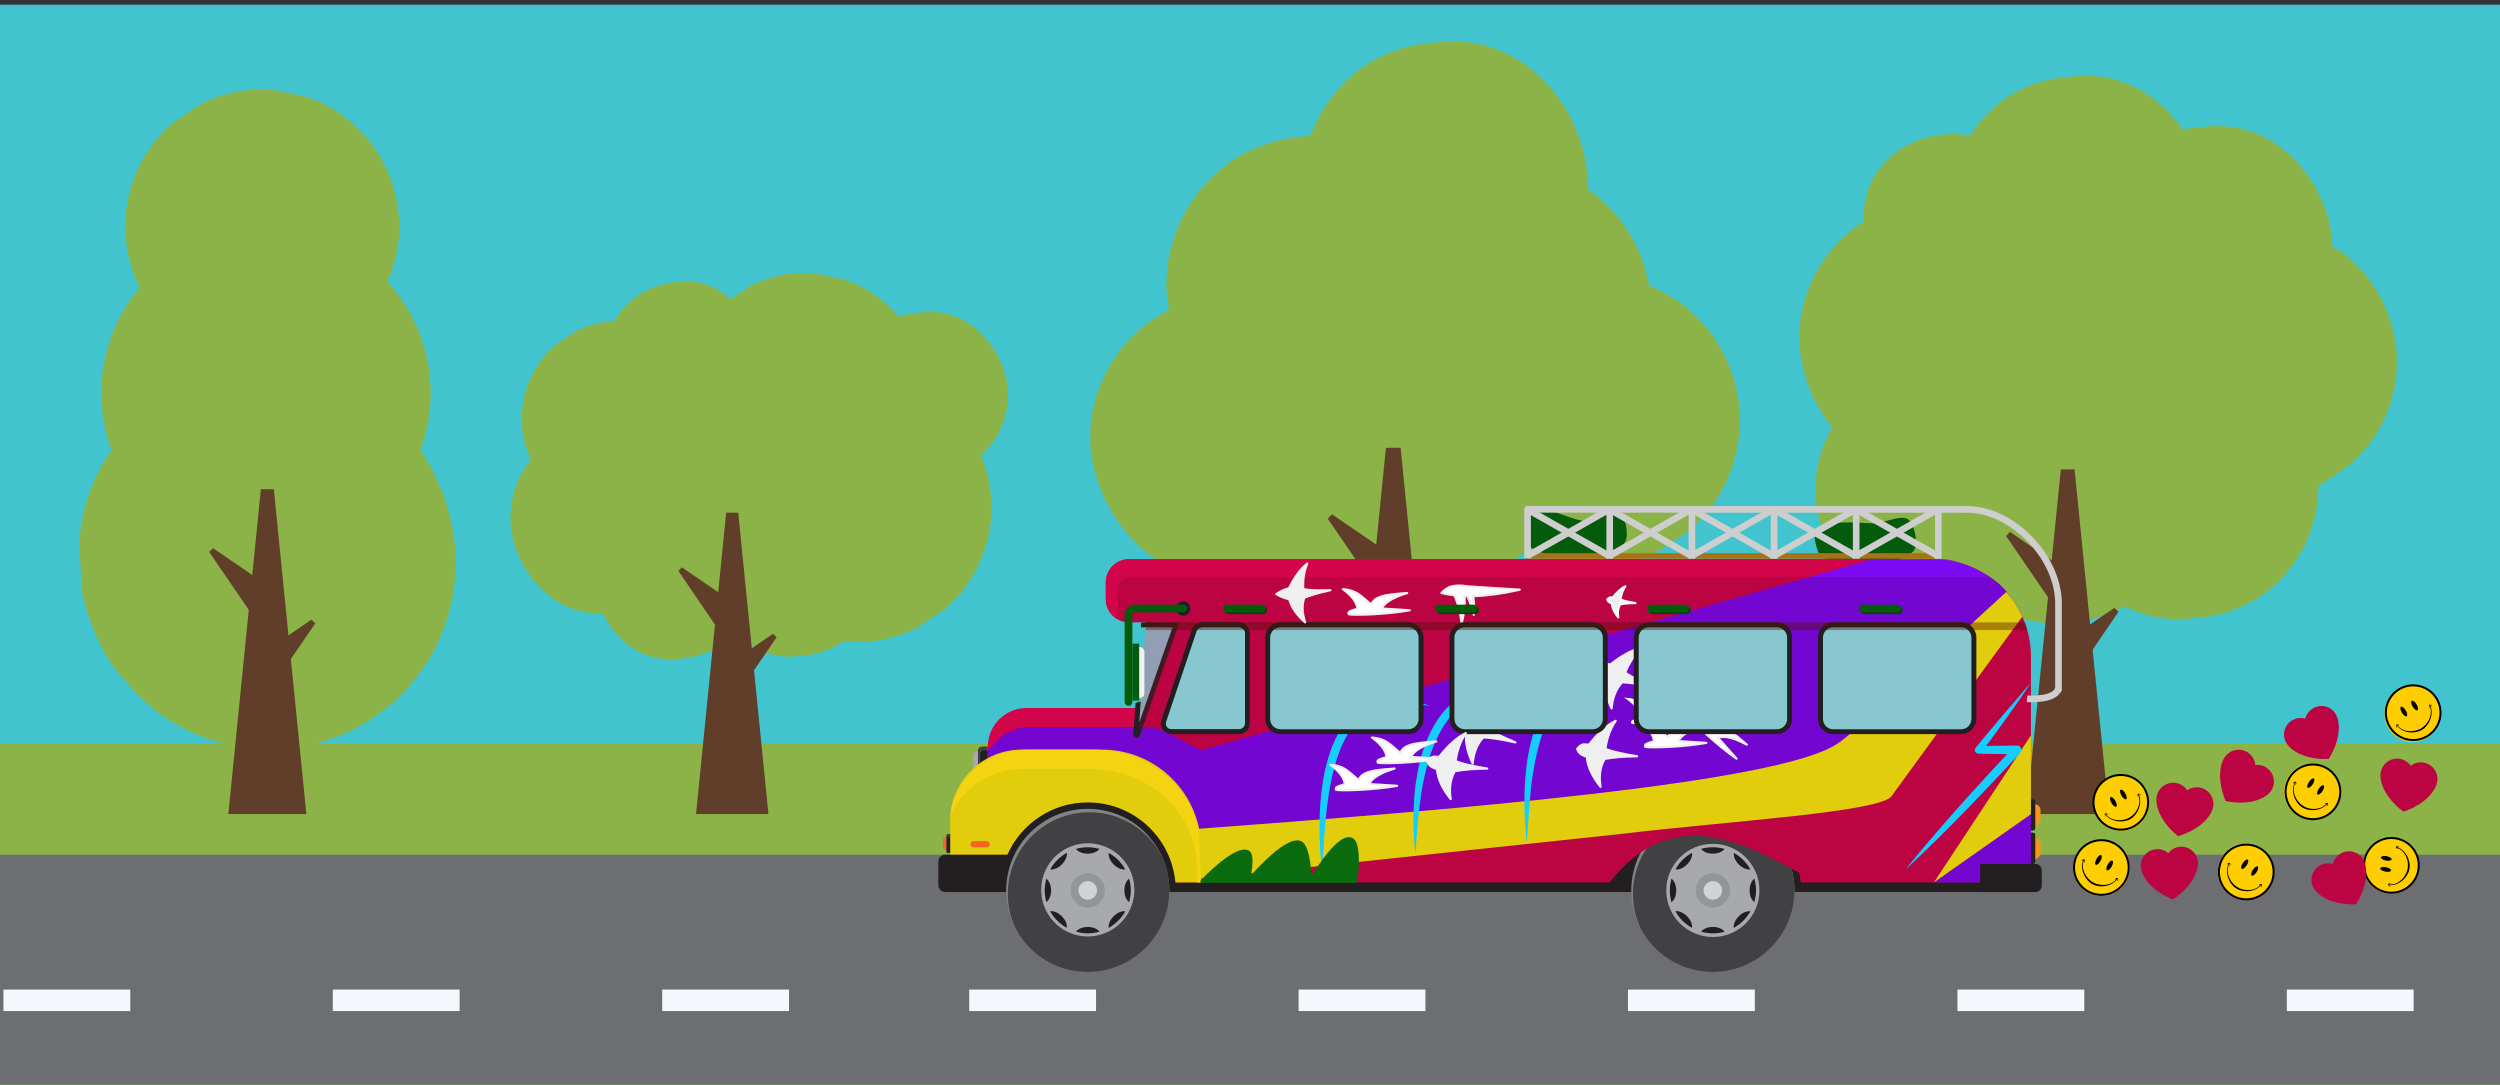 <?xml version="1.0" encoding="utf-8"?>
<!-- Generator: Adobe Illustrator 24.3.0, SVG Export Plug-In . SVG Version: 6.00 Build 0)  -->
<svg version="1.1" id="Ebene_1" xmlns="http://www.w3.org/2000/svg" xmlns:xlink="http://www.w3.org/1999/xlink" x="0px" y="0px"
	 viewBox="0 0 2258.8 980" style="enable-background:new 0 0 2258.8 980;" xml:space="preserve">
<rect x="0" y="0" width="2258.8" height="980" fill="#333333" stroke="none"/>
<style type="text/css">
	.st0{fill:#42C4CE;}
	.st1{fill:#8CB347;}
	.st2{fill:#603E2A;}
	.st3{fill:#6D6E71;}
	.st4{fill:#F5F7FC;}
	.st5{fill:#035B0B;}
	.st6{fill:#F7941D;}
	.st7{fill:#A7A9AC;}
	.st8{fill:#F26522;}
	.st9{fill:#231F20;}
	.st10{fill:#D3054A;}
	.st11{fill:#414042;}
	.st12{fill:#BC0442;}
	.st13{fill:none;stroke:#AA7117;stroke-width:5;stroke-miterlimit:10;}
	.st14{fill:#7307D1;}
	.st15{fill:#E2CD0C;}
	.st16{fill:#808285;}
	.st17{fill:#939598;}
	.st18{fill:#D1D3D4;}
	.st19{fill:#88C7D0;}
	.st20{opacity:0.2;fill:#BC0442;enable-background:new    ;}
	.st21{fill:#7C0BF4;}
	.st22{fill:#FFFFFF;stroke:#EFEFEF;stroke-width:2;stroke-linecap:round;stroke-linejoin:round;stroke-miterlimit:10;}
	.st23{fill:#034406;}
	.st24{fill:#F1F2F2;}
	.st25{fill:#F4D311;}
	.st26{fill:#15CDFF;}
	.st27{fill:#EFEFEF;stroke:#EFEFEF;stroke-width:2;stroke-linecap:round;stroke-linejoin:round;stroke-miterlimit:10;}
	.st28{fill:#EFEFEF;stroke:#FCFCFC;stroke-width:2;stroke-linecap:round;stroke-linejoin:round;stroke-miterlimit:10;}
	.st29{fill:#FFFFFF;stroke:#EFEFEF;stroke-miterlimit:10;}
	.st30{opacity:0.4;fill:#511300;enable-background:new    ;}
	.st31{fill:#C9BB09;}
	.st32{fill:#096B0D;stroke:#096B0D;stroke-width:3;stroke-linecap:round;stroke-linejoin:round;stroke-miterlimit:10;}
	.st33{fill:#FFFFFF;}
	.st34{fill:none;stroke:#CECECE;stroke-width:5;stroke-miterlimit:10;}
	.st35{fill:none;stroke:#CECECE;stroke-width:6;stroke-linejoin:round;stroke-miterlimit:10;}
	.st36{fill:#FFCE00;}
	.st37{fill:none;stroke:#000000;stroke-width:1.815;stroke-miterlimit:9.999;}
	.st38{fill:none;stroke:#000000;stroke-width:1.815;stroke-miterlimit:10.001;}
	.st39{fill:none;stroke:#000000;stroke-width:1.815;stroke-miterlimit:10.001;}
	.st40{fill:none;stroke:#000000;stroke-width:1.815;stroke-miterlimit:10;}
	.st41{fill:none;stroke:#000000;stroke-width:1.815;stroke-miterlimit:10;}
</style>
<rect y="4.2" class="st0" width="2259.4" height="980"/>
<g>
	<g>
		<path class="st1" d="M985.4,385.6c2.6-33.3,18.4-64.9,43.5-87c8.7-7.6,17.8-13.6,27.3-18.2c-2.1-11.1-2.8-22.4-2-33.4
			c2.7-35,19.3-68.2,45.7-91.4c24.8-21.9,53.1-30.7,84.3-32.8c7.4-20.4,19.8-38.8,36.2-53.3c27.5-24.2,59.4-31.7,95.1-31.7
			c68.5,0,120.9,68.8,118.9,133.3c29.1,19.5,49.7,52.5,55.4,87c19.1,7.8,35.6,19.4,49.4,35c23.2,26.4,35,61.8,32.3,96.9
			c-2.6,34-18.7,66.1-44.3,88.6c-9.4,6.3-18.9,12.7-28.3,19c-21.7,10.6-44.5,15-68.6,13.3c-11.1-2.3-22.2-4.7-33.3-7
			c-5.8-2.1-11.4-4.5-16.7-7.3c-1.7,1.6-3.4,3.3-5.2,4.8c-11.3,7.6-22.6,15.2-33.9,22.8c-26,12.7-53.4,18-82.3,16l-40-8.4
			c-15.8-5.6-30.1-13.4-43.1-23.2c-21.7,11.5-45.7,15.5-71.7,15.5C1033.7,524.2,980.3,451.6,985.4,385.6z"/>
		<path class="st1" d="M1448.1,386.1c0-145.6-102.9-270.7-238.8-305.6c3.4-3.9,7.1-7.6,11-11c27.5-24.2,59.4-31.7,95.1-31.7
			c68.5,0,120.9,68.8,118.9,133.3c29.1,19.5,49.7,52.5,55.4,87c19.1,7.8,35.6,19.4,49.4,35c23.2,26.4,35,61.8,32.3,96.9
			c-2.6,34-18.7,66.1-44.3,88.6c-9.4,6.3-18.9,12.7-28.3,19c-21.7,10.6-44.5,15-68.6,13.3c-2.6-0.6-5.3-1.1-7.9-1.7
			C1438.9,471.3,1448.1,429.6,1448.1,386.1z"/>
	</g>
	<g>
		<g>
			<line class="st1" x1="1258.8" y1="735.5" x2="1258.8" y2="404.6"/>
			<polygon class="st2" points="1219.1,735.5 1252.2,404.6 1265.5,404.6 1298.5,735.5 			"/>
		</g>
		<g>
			<line class="st1" x1="1253.6" y1="518.7" x2="1201.6" y2="466.7"/>
			<polygon class="st2" points="1241.9,530.4 1199.6,468.6 1203.5,464.7 1265.3,507 			"/>
		</g>
		<g>
			<line class="st1" x1="1253.6" y1="591.5" x2="1305.6" y2="539.5"/>
			<polygon class="st2" points="1241.9,579.8 1303.7,537.5 1307.6,541.4 1265.3,603.2 			"/>
		</g>
	</g>
</g>
<rect y="671.8" class="st1" width="2260.4" height="314"/>
<g>
	<g>
		<g>
			<path class="st1" d="M1655.5,386.2c-20.4-25.4-31.8-58.5-29.4-90.1c2.5-32.2,17.8-62.7,42-84.1c5.2-4.5,10.5-8.5,15.9-11.8
				c-0.2-3.1-0.2-6.2,0-9.3c3.3-43.6,40.2-69.8,81.5-69.8c5,0,9.8,0.6,14.4,1.8c5.9-9.5,13.2-18.1,21.6-25.5
				c24.7-21.7,53.3-28.5,85.3-28.5c35.2,0,65.7,20.3,85,48.5c10.5-2.2,21.5-3.1,33-3.1c57,0,101.1,55.4,102.3,109.3
				c1.4,0.9,2.8,1,4.2,1.9c0,0,0-0.7,0.1-0.7c8.6,6.2,16.4,13.4,23.5,21.3c21.6,24.6,32.6,57.9,30.1,90.5
				c-2.4,31.6-17.4,61.7-41.2,82.6c0,0,0,0.1,0,0.1c-9,6.6-17.1,12-25.8,17.4c-0.2,0.1-0.3,0.2-0.5,0.4c0,0-0.1,0.1-0.1,0.1
				c-0.8,0.5-1.5,0.9-2.2,1.4c-0.3,0.1-0.5,0.2-0.8,0.3c0.1,3.3,0,6.7-0.3,10c-2.4,31-17.1,60.3-40.4,80.8
				c-25.6,22.5-55.2,29.5-88.3,29.5c-16.4,0-31.8-4.2-45.6-11.5c-19.9,11.3-42,15.2-66.1,15.2c-19.7,0-37.9-6.4-53.4-17.1
				c-17.1,7.4-35.6,10.1-55.5,10.1c-61.8,0-108.7-63.8-104.3-121.7C1641.8,417.1,1647.1,400.7,1655.5,386.2z"/>
			<polygon class="st1" points="2111.6,224.7 2111.6,224.8 2111.6,224.7 			"/>
		</g>
		<g>
			<path class="st1" d="M1788.4,123.9c-1.6-2-3.3-4-5-6c5.3-7.5,11.4-14.5,18.3-20.7c24.7-21.7,53.3-28.5,85.3-28.5
				c35.2,0,65.7,20.3,85,48.5c10.5-2.2,21.5-3.1,33-3.1c57,0,101.1,55.4,102.3,109.3c1.4,0.9,2.8,1,4.2,1.9c0,0,0-0.7,0.1-0.7
				c8.6,6.2,16.4,13.4,23.5,21.3c21.6,24.6,32.6,57.9,30.1,90.5c-2.4,31.6-17.4,61.7-41.2,82.6c0,0,0,0.1,0,0.1
				c-9,6.6-17.1,12-25.8,17.4c-0.2,0.1-0.3,0.2-0.5,0.4c0,0-0.1,0.1-0.1,0.1c-0.8,0.5-1.5,0.9-2.2,1.4c-0.3,0.1-0.5,0.2-0.8,0.3
				c0.1,3.3,0,6.7-0.3,10c-2.4,31-17.1,60.3-40.4,80.8c-25.6,22.5-55.2,29.5-88.3,29.5c-15,0-29.1-3.6-42-9.8
				c49-16.2,87.4-57.6,99.1-108.3c26.9-26.9,43.7-63.8,43.7-104.1c0-79.1-64.9-145.3-143.5-147.6c-26.8-39.5-72.1-65.9-122.6-65.9
				C1796.3,123.4,1792.3,123.6,1788.4,123.9z"/>
			<polygon class="st1" points="2111.6,224.7 2111.6,224.8 2111.6,224.7 			"/>
		</g>
	</g>
	<g>
		<g>
			<line class="st1" x1="1868.2" y1="735.5" x2="1868.2" y2="424.1"/>
			<polygon class="st2" points="1830.8,735.5 1862,424.1 1874.4,424.1 1905.6,735.5 			"/>
		</g>
		<g>
			<line class="st1" x1="1863.3" y1="531.4" x2="1814.3" y2="482.5"/>
			<polygon class="st2" points="1852.3,542.4 1812.5,484.3 1816.1,480.6 1874.3,520.4 			"/>
		</g>
		<g>
			<line class="st1" x1="1863.3" y1="599.9" x2="1912.2" y2="551"/>
			<polygon class="st2" points="1852.3,588.9 1910.4,549.2 1914.1,552.8 1874.3,611 			"/>
		</g>
	</g>
</g>
<g>
	<rect x="-1" y="772.2" class="st3" width="2260.1" height="270.6"/>
	<rect x="875.7" y="894.1" class="st4" width="114.6" height="19.4"/>
	<rect x="1173.3" y="894.1" class="st4" width="114.6" height="19.4"/>
	<rect x="1470.9" y="894.1" class="st4" width="114.6" height="19.4"/>
	<rect x="1768.6" y="894.1" class="st4" width="114.6" height="19.4"/>
	<rect x="2066.2" y="894.1" class="st4" width="114.6" height="19.4"/>
	<rect x="3.1" y="894.1" class="st4" width="114.6" height="19.4"/>
	<rect x="300.7" y="894.1" class="st4" width="114.6" height="19.4"/>
	<rect x="598.3" y="894.1" class="st4" width="114.6" height="19.4"/>
</g>
<g id="text_1_">
</g>
<path class="st5" d="M1380.8,489.2c0,0-5.3-23.2,0-27.6c9.8-8.2,37.7,8.3,50.5,9c8.1,0.5,23.9-12.9,31-9c6.5,3.6,10.4,24.2,5,29.4
	c-14.9,14.7-66.9,16.4-83.7,3.9C1382.3,494,1380.8,489.2,1380.8,489.2z"/>
<path class="st5" d="M1642,496.5c0,0-5.3-14.2,0-18.6c9.8-8.2,37.7-5.7,50.5-5c8.1,0.5,23.9-7.9,31-4c6.5,3.6,10.4,24.2,5,29.4
	c-14.9,14.7-66.9,16.4-83.7,3.9C1643.5,501.3,1642,496.5,1642,496.5z"/>
<path class="st6" d="M1837.8,756.6h-0.8v19.7h0.8c3.3,0,5.9-2.6,5.9-5.9v-7.9C1843.7,759.2,1841.1,756.6,1837.8,756.6z"/>
<path class="st7" d="M879.3,684.7v29h4.8v-35.8C881.5,677.9,879.3,680.9,879.3,684.7z"/>
<path class="st8" d="M854.3,756.4c-1.3,0-2.3,1-2.3,2.3v6.9c0,1.3,1,2.3,2.3,2.3h2.6v-11.6L854.3,756.4L854.3,756.4z"/>
<rect x="1059.4" y="793.1" class="st9" width="735.6" height="12.8"/>
<path class="st10" d="M1073.1,737.3H892.5v-62.6c0-19.3,15.7-35,35-35h145.7L1073.1,737.3L1073.1,737.3z"/>
<path class="st11" d="M887.4,674.5c-2.1,0-3.8,1.7-3.8,3.8v22.1h8.8v-25.9L887.4,674.5L887.4,674.5z"/>
<path class="st9" d="M892.5,700.4v-22.5h-3.1c-2.1,0-3.8,1.7-3.8,3.8v18.7H892.5z"/>
<path class="st12" d="M1073.1,754.6H892.5V692c0-19.3,15.7-35,35-35h145.7L1073.1,754.6L1073.1,754.6z"/>
<path class="st12" d="M1747,505.3h-690.9h-36l0,0c-11.6,0-21,9.4-21,21v15c0,11.6,9.4,21,21,21l0,0h15.5l-15.5,235H1835v-204
	C1835,544.7,1795.6,505.3,1747,505.3z"/>
<line class="st13" x1="1753.5" y1="502.3" x2="1378.4" y2="502.3"/>
<path class="st14" d="M1776.9,510.6c-8.7-3.2-18-5-27.8-5.2h3.5C1758.3,504.8,1767.4,506.8,1776.9,510.6z"/>
<path class="st14" d="M1814.4,536.7l-151.5,148.7l-577.7,100.2c1.1-48.7-16.1-85.3-66.8-103.7c-11.4-3.7-27.6-5.8-54.6-4.6
	c-20.1-0.5-40.1-1-53.2,2.2l-18.8,5.9l0.7-7.5l15-14.6l14.9-5.9l107-0.4l11.4,0.2l10.7,3.1l33.7,17.6l549.6-156.6h162.7
	c-2.1-1.5-4.3-2.9-6.5-4.2C1800.7,522.5,1809.6,529.3,1814.4,536.7z"/>
<g>
	<path class="st9" d="M1119.4,663.3h-61.1c-3.1,0-5.9-1.5-7.7-4c-1.8-2.5-2.3-5.7-1.3-8.6l27.5-81.7c1.4-4.1,5.2-6.8,9.4-6.8h33.1
		c5.5,0,10,4.5,10,10v81.1C1129.4,658.8,1124.9,663.3,1119.4,663.3z M1086.3,571.3c-0.4,0-0.8,0.3-0.9,0.7l-27.5,81.7
		c0,0.1-0.1,0.2,0.1,0.5c0.1,0.2,0.3,0.2,0.4,0.2h61.1c0.5,0,1-0.4,1-1v-81.1c0-0.5-0.4-1-1-1L1086.3,571.3L1086.3,571.3z"/>
</g>
<path class="st9" d="M1547.6,724.8c-44,0-93.7,35.7-93.7,79.7h173.4C1627.3,760.5,1591.6,724.8,1547.6,724.8z"/>
<path class="st15" d="M1085.1,797.3H870c-6.4,0-11.5-5.1-11.5-11.5v-44c0-35.6,28.9-64.5,64.5-64.5h72.7c49.4,0,89.5,40.1,89.5,89.5
	L1085.1,797.3L1085.1,797.3z"/>
<path class="st9" d="M982.8,725c-32.4,0-60.2,19.4-72.6,47.2h-56.1c-3.5,0-6.3,2.8-6.3,6.3v21.2c0,3.5,2.8,6.3,6.3,6.3h208.2
	c0-0.5,0-1,0-1.5C1062.3,760.5,1026.7,725,982.8,725z"/>
<g>
	<circle class="st16" cx="982.8" cy="804.5" r="73.7"/>
	<path class="st11" d="M1056.5,804.5c0-11.2-2.5-21.8-7-31.3c-12.3-23.4-36.9-39.3-65.2-39.3c-40.7,0-73.7,33-73.7,73.7
		c0,11.2,2.5,21.8,7,31.3c12.3,23.4,36.9,39.3,65.2,39.3C1023.5,878.1,1056.5,845.1,1056.5,804.5z"/>
	
		<ellipse transform="matrix(0.316 -0.949 0.949 0.316 -91.198 1482.472)" class="st7" cx="982.8" cy="804.5" rx="42.1" ry="42.1"/>
	<circle class="st7" cx="982.8" cy="804.5" r="38.8"/>
	<circle class="st17" cx="982.8" cy="804.5" r="15.5"/>
	<circle class="st18" cx="982.8" cy="804.5" r="8.4"/>
	<g>
		<path class="st9" d="M949.7,804.5c0-4.7-1.8-8.8-4.3-10.6c-0.9,3.4-1.5,6.9-1.5,10.6s0.5,7.2,1.5,10.6
			C947.9,813.2,949.7,809.2,949.7,804.5z"/>
		<path class="st9" d="M1016.7,785.5c-3.5-6.3-8.7-11.4-14.9-14.9c-0.5,3.1,1.1,7.2,4.5,10.5C1009.5,784.4,1013.6,786,1016.7,785.5z
			"/>
		<path class="st9" d="M1015.9,804.5c0,4.7,1.8,8.8,4.3,10.6c0.9-3.4,1.5-6.9,1.5-10.6s-0.5-7.2-1.5-10.6
			C1017.7,795.7,1015.9,799.7,1015.9,804.5z"/>
		<path class="st9" d="M948.9,785.5c3.1,0.5,7.2-1.1,10.5-4.5c3.3-3.3,5-7.4,4.5-10.5C957.6,774.1,952.4,779.2,948.9,785.5z"/>
		<path class="st9" d="M982.8,771.3c4.7,0,8.8-1.8,10.6-4.3c-3.4-0.9-6.9-1.5-10.6-1.5s-7.2,0.5-10.6,1.5
			C974,769.6,978.1,771.3,982.8,771.3z"/>
		<path class="st9" d="M963.8,838.3c0.5-3.1-1.1-7.2-4.5-10.5s-7.4-5-10.5-4.5C952.4,829.7,957.6,834.8,963.8,838.3z"/>
		<path class="st9" d="M1016.7,823.4c-3.1-0.5-7.2,1.1-10.5,4.5c-3.3,3.3-5,7.4-4.5,10.5C1008,834.8,1013.2,829.7,1016.7,823.4z"/>
		<path class="st9" d="M993.4,841.8c-1.8-2.5-5.9-4.3-10.6-4.3s-8.8,1.8-10.6,4.3c3.4,0.9,6.9,1.5,10.6,1.5S990,842.8,993.4,841.8z"
			/>
	</g>
</g>
<g>
	<circle class="st16" cx="1547.6" cy="804.5" r="73.7"/>
	<path class="st11" d="M1621.3,804.5c0-11.2-2.5-21.8-7-31.3c-12.3-23.4-36.9-39.3-65.2-39.3c-40.7,0-73.7,33-73.7,73.7
		c0,11.2,2.5,21.8,7,31.3c12.3,23.4,36.9,39.3,65.2,39.3C1588.3,878.1,1621.3,845.1,1621.3,804.5z"/>
	<circle class="st7" cx="1547.6" cy="804.5" r="42.1"/>
	<circle class="st7" cx="1547.6" cy="804.5" r="38.8"/>
	<circle class="st17" cx="1547.6" cy="804.5" r="15.5"/>
	<circle class="st18" cx="1547.6" cy="804.5" r="8.4"/>
	<g>
		<path class="st9" d="M1514.5,804.5c0-4.7-1.8-8.8-4.3-10.6c-0.9,3.4-1.5,6.9-1.5,10.6s0.5,7.2,1.5,10.6
			C1512.8,813.2,1514.5,809.2,1514.5,804.5z"/>
		<path class="st9" d="M1581.5,785.5c-3.5-6.3-8.7-11.4-14.9-14.9c-0.5,3.1,1.1,7.2,4.5,10.5C1574.4,784.4,1578.5,786,1581.5,785.5z
			"/>
		<path class="st9" d="M1580.8,804.5c0,4.7,1.8,8.8,4.3,10.6c0.9-3.4,1.5-6.9,1.5-10.6s-0.5-7.2-1.5-10.6
			C1582.5,795.7,1580.8,799.7,1580.8,804.5z"/>
		<path class="st9" d="M1513.8,785.5c3.1,0.5,7.2-1.1,10.5-4.5c3.3-3.3,5-7.4,4.5-10.5C1522.4,774.1,1517.3,779.2,1513.8,785.5z"/>
		<path class="st9" d="M1547.6,771.3c4.7,0,8.8-1.8,10.6-4.3c-3.4-0.9-6.9-1.5-10.6-1.5s-7.2,0.5-10.6,1.5
			C1538.9,769.6,1542.9,771.3,1547.6,771.3z"/>
		<path class="st9" d="M1528.7,838.3c0.5-3.1-1.1-7.2-4.5-10.5s-7.4-5-10.5-4.5C1517.3,829.7,1522.4,834.8,1528.7,838.3z"/>
		<path class="st9" d="M1581.5,823.4c-3.1-0.5-7.2,1.1-10.5,4.5c-3.3,3.3-5,7.4-4.5,10.5C1572.9,834.8,1578,829.7,1581.5,823.4z"/>
		<path class="st9" d="M1558.2,841.8c-1.8-2.5-5.9-4.3-10.6-4.3s-8.8,1.8-10.6,4.3c3.4,0.9,6.9,1.5,10.6,1.5
			S1554.9,842.8,1558.2,841.8z"/>
	</g>
</g>
<path class="st8" d="M891.6,760h-12.1c-1.5,0-2.7,1.2-2.7,2.7v0.2c0,1.5,1.2,2.7,2.7,2.7h12.1c1.5,0,2.7-1.2,2.7-2.7v-0.2
	C894.3,761.2,893.1,760,891.6,760z"/>
<path class="st9" d="M856.4,753.8c-0.7,0-1.2,0.5-1.2,1.2v14.5c0,0.7,0.5,1.2,1.2,1.2h2.1v-16.9H856.4z"/>
<path class="st11" d="M855.8,757.1c0-0.7,0.5-1.2,1.2-1.2h1.5v-2.1h-2.1c-0.7,0-1.2,0.5-1.2,1.2v14.5c0,0.4,0.3,0.8,0.6,1V757.1z"/>
<polygon class="st19" points="1035.3,566.8 1059.4,566.8 1029.4,652.6 "/>
<path class="st9" d="M1031.1,562.3l-0.3,4.5h6.9v30.1l1.8-25.6h13.5l-15.3,43.7l-6.8,18.6l-4.9,1.5l-2,28.2
	c-0.2,3.5,4.7,4.5,5.9,1.2l35.7-102.1h-34.5L1031.1,562.3L1031.1,562.3z"/>
<polygon class="st19" points="1035.3,566.8 1059.4,566.8 1029.4,652.6 "/>
<polygon class="st20" points="1073,559.1 1072.1,561.9 1038.6,658.8 1029.2,658.8 1033.6,592.1 1035.3,566.8 "/>
<path class="st21" d="M1797.5,521.3h-162.7l53.8-15.3l60.6-0.6c9.7,0.2,19.1,2.1,27.8,5.2h0.1c4.6,1.8,9.4,4,13.9,6.5
	C1793.2,518.4,1795.4,519.8,1797.5,521.3z"/>
<path class="st22" d="M1373.1,532.8l-47.2-3c-6-1.1-11.1-1-15.3,0.4h-1c0.1,0.1,0.1,0.2,0.2,0.3c-2.9,1.1-5.4,2.9-7.4,5.3
	c3.7,0.9,7.6,1.5,11.7,2c3.8,8.3,5.7,18.5,6.5,25.6c2-7.3,3.3-17.2,2.6-24.9c0.9,0,1.8,0.1,2.7,0.1c2.6,6,4.6,13.1,5.7,16.9
	c0.6-3.9,0.4-11-0.6-16.9C1343.1,538.3,1356.9,536.5,1373.1,532.8z"/>
<path class="st10" d="M1746.9,505.3c0.8,0,1.6,0,2.3,0l-60.6,0.6l-53.8,15.3h-612.4c-7.3,0-13.3,5.9-13.3,13.3v24.6
	c-6-3.7-10-10.3-10-17.9v-15c0-11.6,9.4-21,21-21h726.8V505.3z"/>
<path class="st10" d="M1791,517.1c-4.5-2.5-9.3-4.7-13.9-6.5C1781.9,512.4,1786.6,514.5,1791,517.1z"/>
<polygon class="st14" points="1747.3,797.3 1835,735.6 1835,797.3 "/>
<path class="st23" d="M1141.2,547.9H1110c-1.9,0-3.5,1.6-3.5,3.5s1.6,3.5,3.5,3.5h31.2c1.9,0,3.5-1.6,3.5-3.5
	S1143.1,547.9,1141.2,547.9z"/>
<path class="st5" d="M1139.7,546.3h-31.2c-1.9,0-3.5,1.6-3.5,3.5s1.6,3.5,3.5,3.5h31.2c1.9,0,3.5-1.6,3.5-3.5
	C1143.2,547.9,1141.6,546.3,1139.7,546.3z"/>
<path class="st23" d="M1332.7,547.9h-31.2c-1.9,0-3.5,1.6-3.5,3.5s1.6,3.5,3.5,3.5h31.2c1.9,0,3.5-1.6,3.5-3.5
	S1334.6,547.9,1332.7,547.9z"/>
<path class="st5" d="M1331.2,546.3H1300c-1.9,0-3.5,1.6-3.5,3.5s1.6,3.5,3.5,3.5h31.2c1.9,0,3.5-1.6,3.5-3.5
	C1334.7,547.9,1333.1,546.3,1331.2,546.3z"/>
<path class="st23" d="M1524.2,547.9H1493c-1.9,0-3.5,1.6-3.5,3.5s1.6,3.5,3.5,3.5h31.2c1.9,0,3.5-1.6,3.5-3.5
	S1526.1,547.9,1524.2,547.9z"/>
<path class="st5" d="M1522.7,546.3h-31.2c-1.9,0-3.5,1.6-3.5,3.5s1.6,3.5,3.5,3.5h31.2c1.9,0,3.5-1.6,3.5-3.5
	C1526.2,547.9,1524.6,546.3,1522.7,546.3z"/>
<path class="st23" d="M1715.7,547.9h-31.2c-1.9,0-3.5,1.6-3.5,3.5s1.6,3.5,3.5,3.5h31.2c1.9,0,3.5-1.6,3.5-3.5
	S1717.6,547.9,1715.7,547.9z"/>
<path class="st5" d="M1714.2,546.3H1683c-1.9,0-3.5,1.6-3.5,3.5s1.6,3.5,3.5,3.5h31.2c1.9,0,3.5-1.6,3.5-3.5
	C1717.7,547.9,1716.1,546.3,1714.2,546.3z"/>
<path class="st9" d="M1838.9,780.6h-49.8V806h49.8c3.2,0,5.9-2.6,5.9-5.9v-13.7C1844.8,783.2,1842.2,780.6,1838.9,780.6z"/>
<path class="st9" d="M1836.8,752.3h-1.8v28.3h1.8c1.2,0,2.1-1,2.1-2.1v-24C1838.9,753.2,1838,752.3,1836.8,752.3z"/>
<path class="st6" d="M1837.8,726.4h-0.8v19.7h0.8c3.3,0,5.9-2.6,5.9-5.9v-7.9C1843.7,729.1,1841.1,726.4,1837.8,726.4z"/>
<path class="st9" d="M1836.8,722.1h-1.8v28.3h1.8c1.2,0,2.1-1,2.1-2.1v-24C1838.9,723.1,1838,722.1,1836.8,722.1z"/>
<circle class="st9" cx="1069" cy="549.8" r="6.5"/>
<g>
	<path class="st5" d="M1019.6,637.8c-1.9,0-3.5-1.6-3.5-3.5v-78.9c0-5,4.1-9.1,9.1-9.1h43.8c1.9,0,3.5,1.6,3.5,3.5s-1.6,3.5-3.5,3.5
		h-43.8c-1.1,0-2.1,0.9-2.1,2.1v78.9C1023.1,636.2,1021.6,637.8,1019.6,637.8z"/>
</g>
<rect x="1023.1" y="581.5" class="st5" width="6.2" height="51.5"/>
<path class="st24" d="M1029.4,584.5v46.3c2.5,0,4.6-2.1,4.6-4.6V589C1034,586.5,1031.9,584.5,1029.4,584.5z"/>
<path class="st25" d="M987.6,677.3h-58.8c-37.6,0-68.3,27.1-70.2,61.1c9.4-25.5,35.6-43.8,66.6-43.8H984c53.9,0,97.5,40.1,97.5,89.5
	v13.2h3.6v-30.5C1085.1,717.4,1041.5,677.3,987.6,677.3z"/>
<path class="st14" d="M1835,593.3"/>
<path class="st12" d="M1641,797.3c-3.7-48.4-44.1-86.5-93.4-86.5s-89.7,38.1-93.4,86.5C1512.3,724,1576.7,761,1641,797.3z"/>
<path class="st15" d="M1827.2,557.1c-3.7-8.1-8.5-15.6-14.5-22.3c-58.8,53.7-138.3,128.5-152.7,137.2
	c-53.3,36.1-354.4,60.3-576.9,76.8l2.1,45.1l382-40.7c90.4-11,235.6-19.5,242.3-34.5L1827.2,557.1z"/>
<g>
	<path class="st26" d="M1379.5,761.3c-2.2-18.1-2.7-36.5-1.6-54.8c0.1-2.3,0.4-4.6,0.6-6.9l0.3-3.4c0.1-1.1,0.3-2.3,0.4-3.4
		c0.3-2.3,0.6-4.6,0.9-6.9l1.2-6.8c1.8-9.1,4.3-18.1,7.9-26.8s8.3-17.1,14.7-24.3c1.7-1.7,3.2-3.6,5.1-5.1c0.9-0.8,1.8-1.7,2.7-2.4
		l2.9-2.2c4-2.7,8.2-5.1,12.8-6.7l1.7-0.6c0.6-0.2,1.1-0.3,1.7-0.5c1.2-0.3,2.3-0.7,3.4-1c2.3-0.4,4.6-1,7-1.2
		c4.7-0.6,9.4-0.6,14-0.4c9.3,0.7,18.3,2.7,26.9,5.7c-9-1.3-18.1-2.2-27-1.8c-4.4,0.3-8.9,0.6-13.1,1.6c-2.2,0.4-4.2,1.1-6.3,1.7
		c-1,0.4-2,0.8-3,1.1l-1.5,0.6l-1.5,0.7c-4,1.7-7.6,4-11,6.6l-2.5,2c-0.8,0.7-1.6,1.5-2.3,2.2c-1.6,1.4-2.9,3.1-4.4,4.7
		c-0.4,0.4-0.7,0.8-1,1.3l-1,1.3c-0.6,0.9-1.3,1.7-1.9,2.6l-1.8,2.7l-0.9,1.4l-0.8,1.4c-1,1.9-2.2,3.8-3,5.8l-1.4,3
		c-0.5,1-0.8,2-1.3,3c-3.4,8.1-5.8,16.7-7.9,25.3c-2,8.7-3.4,17.6-4.7,26.5C1381.9,725,1380.7,743.1,1379.5,761.3z"/>
</g>
<path class="st27" d="M1340.2,666.2c7.6,0.4,17,1.8,29,4.6c-11-4.6-20.5-9.1-26.3-13.3c3.5-8.8,8.3-16.4,15-22.4
	c-9.2,1.9-18.7,7.5-28.2,15l-0.1,0.3c-4.6-1-5.4-3.1-11.4,1.2c0.4,4.7,2.5,6,6.7,9.1c-1.4,9.5,1.1,19.3,5.7,29.2
	C1331.4,681.2,1333.8,673,1340.2,666.2z"/>
<path class="st27" d="M1465.7,616.4c7.6,0.4,17,1.8,29,4.6c-11-4.6-20.5-9.1-26.3-13.3c3.5-8.8,8.3-16.4,15-22.4
	c-9.2,1.9-18.7,7.5-28.2,15l-0.1,0.3c-4.6-1-5.4-3.1-11.4,1.2c0.4,4.7,2.5,6,6.7,9.1c-1.4,9.5,1.1,19.3,5.7,29.2
	C1456.9,631.4,1459.3,623.2,1465.7,616.4z"/>
<path class="st27" d="M1449.8,685.7c7.5-1.4,16.9-2.3,29.3-2.4c-11.8-1.9-22.1-4-28.6-6.7c1.3-9.3,4.2-17.9,9.3-25.3
	c-8.5,4.1-16.4,11.7-23.9,21.2l-0.1,0.3c-4.7,0.1-6-1.8-10.8,3.8c1.5,4.5,3.8,5.3,8.7,7.3c0.9,9.6,5.6,18.5,12.4,27
	C1444.7,702.3,1445.2,693.9,1449.8,685.7z"/>
<path class="st28" d="M1463.8,546c3.5-0.7,8-1.1,13.8-1.1c-5.6-0.9-10.4-1.9-13.5-3.2c0.6-4.4,2-8.4,4.4-11.9
	c-4,1.9-7.7,5.5-11.2,10v0.1c-2.2,0-2.8-0.8-5.1,1.8c0.7,2.1,1.8,2.5,4.1,3.4c0.4,4.5,2.6,8.7,5.8,12.7
	C1461.4,553.8,1461.6,549.8,1463.8,546z"/>
<path class="st29" d="M1474.3,653.4c2.9,1.2,33.6,0.4,55.2-3.5l-25.3-1.6c2.8-5.8,11.1-10.3,23-14c-10.8,1.1-29.7,1-32.3,10.5
	c-9.4-7.4-12.7-13-25.8-14c7.1,4.9,13,11.9,13.1,17.7C1474.8,650.9,1473.7,651,1474.3,653.4z"/>
<path class="st22" d="M1486.5,674.7c2.9,1.2,33.6,0.4,55.2-3.5l-25.3-1.6c2.8-5.8,11.1-10.3,23-14c-10.8,1.1-29.7,1-32.3,10.5
	c-9.4-7.4-12.7-13-25.8-14c7.1,4.9,13,11.9,13.1,17.7C1487,672.1,1485.9,672.2,1486.5,674.7z"/>
<g>
	<path class="st26" d="M1194.5,785.6c-2.2-17.9-2.8-35.9-1.9-54c1-18.1,3.5-36.3,9.8-53.8l1.2-3.3c0.4-1.1,0.9-2.1,1.4-3.2l1.4-3.2
		c0.5-1,1.1-2.1,1.6-3.1c0.6-1,1.1-2.1,1.7-3.1l1.9-3l0.9-1.5l1.1-1.4l2.1-2.9c0.7-0.9,1.6-1.8,2.3-2.7c0.8-0.9,1.6-1.8,2.4-2.6
		l2.6-2.5c0.9-0.8,1.9-1.5,2.8-2.2l1.4-1.1l1.5-1c1-0.6,2-1.3,3-1.9c2.1-1.1,4.2-2.3,6.5-3.1c2.2-1,4.5-1.6,6.7-2.3
		c1.1-0.3,2.3-0.5,3.5-0.7c0.6-0.1,1.1-0.3,1.7-0.3l1.7-0.2c4.6-0.7,9.3-0.6,13.9-0.4c9.2,0.7,18.1,2.7,26.6,5.7
		c-8.9-1.3-17.8-2.2-26.6-1.8c-4.4,0.2-8.7,0.6-12.9,1.7l-1.6,0.3c-0.5,0.1-1,0.3-1.5,0.4l-3.1,0.9c-2,0.8-4,1.5-5.9,2.5
		c-1.9,0.8-3.7,2-5.5,3.1c-0.9,0.6-1.7,1.2-2.6,1.8l-1.3,0.9l-1.2,1c-3.3,2.6-6,5.9-8.6,9.2c-2.4,3.4-4.8,7-6.7,10.9
		c-0.5,1-1,1.9-1.5,2.9l-1.3,3c-0.4,1-0.9,2-1.3,3l-1.1,3c-5.9,16.3-8.9,33.9-11,51.5C1196.7,749.7,1195.7,767.6,1194.5,785.6z"/>
</g>
<g>
	<path class="st26" d="M1278.9,771.6c-2.2-18.7-2.4-37.7-0.6-56.6c1-9.4,2.6-18.9,4.9-28.2c0.6-2.3,1.3-4.6,2-6.9l2.3-6.8
		c0.9-2.2,1.8-4.5,2.7-6.7c1-2.2,2.1-4.4,3.1-6.6c1.2-2.1,2.4-4.2,3.6-6.4l2-3.1c0.7-1,1.3-2.1,2.1-3l2.3-2.9c0.4-0.5,0.7-1,1.1-1.4
		l1.2-1.4l2.5-2.7c0.9-0.9,1.8-1.7,2.7-2.6c1.8-1.7,3.7-3.2,5.7-4.8c0.9-0.8,2-1.4,3-2.1c1-0.7,2-1.4,3.1-2c2.2-1.2,4.3-2.4,6.6-3.4
		c1.1-0.5,2.2-1,3.4-1.4l3.5-1.2c4.7-1.5,9.5-2.6,14.3-3c4.8-0.6,9.7-0.6,14.4-0.4c9.6,0.7,18.9,2.6,27.8,5.7
		c-9.3-1.4-18.6-2.2-27.8-1.8c-4.6,0.3-9.2,0.6-13.6,1.6c-2.2,0.4-4.4,1-6.6,1.6c-1.1,0.3-2.1,0.7-3.2,1c-1.1,0.4-2.1,0.7-3.2,1.1
		l-3.1,1.3c-1,0.4-2,1-3,1.5c-2,0.9-3.9,2.2-5.8,3.3c-1,0.6-1.8,1.3-2.7,1.9c-0.9,0.7-1.8,1.2-2.7,2c-1.7,1.4-3.4,2.8-5,4.4
		c-0.8,0.8-1.6,1.5-2.4,2.4l-2.2,2.5l-1.1,1.3c-0.4,0.4-0.7,0.9-1,1.3l-2,2.7c-0.7,0.9-1.3,1.9-1.9,2.8l-1.8,2.8
		c-1.1,2-2.2,3.9-3.3,5.9c-4.2,8-7.4,16.6-9.9,25.4c-2.5,8.8-4.5,17.9-6,27C1281.5,734.1,1280.1,752.8,1278.9,771.6z"/>
</g>
<path class="st22" d="M1527.5,648.9c1.2,2.9,23.5,24.1,41.5,36.6l-16.8-19c6.1-2.2,15.2,0.5,26.1,6.3c-8.4-6.9-21.7-20.2-30.3-15.4
	c-1.4-11.8,0.2-18.2-8.3-28.2c1.5,8.5,0.7,17.6-3.2,21.7C1529.6,647.5,1528.8,646.8,1527.5,648.9z"/>
<g>
	<g>
		<path class="st9" d="M1272.4,663.3h-115.5c-7.6,0-13.8-6.2-13.8-13.8V576c0-7.6,6.2-13.8,13.8-13.8h115.5
			c7.6,0,13.8,6.2,13.8,13.8v73.5C1286.2,657.1,1280,663.3,1272.4,663.3z M1156.9,571.3c-2.6,0-4.8,2.1-4.8,4.8v73.5
			c0,2.6,2.1,4.8,4.8,4.8h115.5c2.6,0,4.8-2.1,4.8-4.8v-73.5c0-2.6-2.1-4.8-4.8-4.8H1156.9z"/>
	</g>
	<g>
		<path class="st9" d="M1438.9,663.3h-115.5c-7.6,0-13.8-6.2-13.8-13.8V576c0-7.6,6.2-13.8,13.8-13.8h115.5
			c7.6,0,13.8,6.2,13.8,13.8v73.5C1452.7,657.1,1446.5,663.3,1438.9,663.3z M1323.4,571.3c-2.6,0-4.8,2.1-4.8,4.8v73.5
			c0,2.6,2.1,4.8,4.8,4.8h115.5c2.6,0,4.8-2.1,4.8-4.8v-73.5c0-2.6-2.1-4.8-4.8-4.8H1323.4z"/>
	</g>
	<g>
		<path class="st9" d="M1605.4,663.3h-115.5c-7.6,0-13.8-6.2-13.8-13.8V576c0-7.6,6.2-13.8,13.8-13.8h115.5
			c7.6,0,13.8,6.2,13.8,13.8v73.5C1619.2,657.1,1613,663.3,1605.4,663.3z M1489.9,571.3c-2.6,0-4.8,2.1-4.8,4.8v73.5
			c0,2.6,2.1,4.8,4.8,4.8h115.5c2.6,0,4.8-2.1,4.8-4.8v-73.5c0-2.6-2.1-4.8-4.8-4.8H1489.9z"/>
	</g>
	<g>
		<path class="st9" d="M1656.4,571.3c-2.6,0-4.8,2.1-4.8,4.8v73.5c0,2.6,2.1,4.8,4.8,4.8h115.5c2.6,0,4.8-2.1,4.8-4.8v-73.5
			c0-2.6-2.1-4.8-4.8-4.8H1656.4z M1771.9,663.3h-115.5c-7.6,0-13.8-6.2-13.8-13.8V576c0-7.6,6.2-13.8,13.8-13.8h115.5
			c7.6,0,13.8,6.2,13.8,13.8v73.5C1785.7,657.1,1779.5,663.3,1771.9,663.3z"/>
	</g>
</g>
<g>
	<path class="st19" d="M1119.4,566.8h-33.1c-2.3,0-4.4,1.5-5.2,3.7l-27.5,81.7c-1.1,3.2,1.3,6.6,4.7,6.6h61.1c3,0,5.5-2.4,5.5-5.5
		v-81.1C1124.9,569.2,1122.4,566.8,1119.4,566.8z"/>
	<g>
		<path class="st19" d="M1272.4,566.8h-115.5c-5.1,0-9.3,4.1-9.3,9.3v73.5c0,5.1,4.1,9.3,9.3,9.3h115.5c5.1,0,9.3-4.1,9.3-9.3v-73.5
			C1281.7,570.9,1277.5,566.8,1272.4,566.8z"/>
		<path class="st19" d="M1438.9,566.8h-115.5c-5.1,0-9.3,4.1-9.3,9.3v73.5c0,5.1,4.1,9.3,9.3,9.3h115.5c5.1,0,9.3-4.1,9.3-9.3v-73.5
			C1448.2,570.9,1444,566.8,1438.9,566.8z"/>
		<path class="st19" d="M1605.4,566.8h-115.5c-5.1,0-9.3,4.1-9.3,9.3v73.5c0,5.1,4.1,9.3,9.3,9.3h115.5c5.1,0,9.3-4.1,9.3-9.3v-73.5
			C1614.7,570.9,1610.5,566.8,1605.4,566.8z"/>
		<path class="st19" d="M1771.9,566.8h-115.5c-5.1,0-9.3,4.1-9.3,9.3v73.5c0,5.1,4.1,9.3,9.3,9.3h115.5c5.1,0,9.3-4.1,9.3-9.3v-73.5
			C1781.2,570.9,1777,566.8,1771.9,566.8z"/>
	</g>
</g>
<path class="st30" d="M1829.4,562.3h-793.8l-0.5,7h796.5C1831,566.9,1830.2,564.6,1829.4,562.3z"/>
<path class="st27" d="M1178.4,540.1c5.9-2.4,13.5-4.7,23.6-6.8c-9.9,0.3-18.7,0.2-24.5-1c-0.4-8.2,0.6-15.9,3.6-23
	c-6.3,4.8-11.6,12.6-16.3,21.9v0.3c-3.9,0.9-7.7,2.6-11.6,5.3c3.5,2,7.3,3.6,11.6,4.6c2.3,8,7.5,14.8,14.4,20.9
	C1176.9,555.1,1175.9,547.8,1178.4,540.1z"/>
<path class="st27" d="M1314.4,696.8c7.5-1.4,16.9-2.3,29.3-2.4c-11.8-1.9-22.1-4-28.6-6.7c1.3-9.3,4.2-17.9,9.3-25.3
	c-8.5,4.1-16.4,11.7-23.9,21.2l-0.1,0.3c-4.7,0.1-6-1.8-10.8,3.8c1.5,4.5,3.8,5.3,8.7,7.3c0.9,9.6,5.6,18.5,12.4,27
	C1309.4,713.5,1309.8,705,1314.4,696.8z"/>
<path class="st22" d="M1218.5,554.9c2.9,1.2,33.6,0.4,55.2-3.5l-25.3-1.6c2.8-5.8,11.1-10.3,23-14c-10.8,1.1-29.7,1-32.3,10.5
	c-9.4-7.4-12.7-13-25.8-14c7.1,4.9,13,11.9,13.1,17.7C1219,552.4,1217.9,552.5,1218.5,554.9z"/>
<path class="st22" d="M1244.8,689c2.9,1.2,33.6,0.4,55.2-3.5l-25.3-1.6c2.8-5.8,11.1-10.3,23-14c-10.8,1.1-29.7,1-32.3,10.5
	c-9.4-7.4-12.7-13-25.8-14c7.1,4.9,13,11.9,13.1,17.7C1245.3,686.4,1244.2,686.5,1244.8,689z"/>
<path class="st22" d="M1207.1,713.5c2.9,1.2,33.6,0.4,55.2-3.5l-25.3-1.6c2.8-5.8,11.1-10.3,23-14c-10.8,1.1-29.7,1-32.3,10.5
	c-9.4-7.4-12.7-13-25.8-14c7.1,4.9,13,11.9,13.1,17.7C1207.6,711,1206.5,711.1,1207.1,713.5z"/>
<polygon class="st15" points="1747.3,797.3 1835,664.4 1835,735.6 "/>
<path class="st31" d="M1835,634.9"/>
<g>
	<path class="st26" d="M1835,616.8c-3.5,5.4-7.2,10.7-10.8,16c-3.7,5.2-7.4,10.5-11.1,15.7c-3.8,5.2-7.5,10.4-11.3,15.6
		c-3.8,5.2-7.6,10.4-11.5,15.5l-2.7-5.5l17.4-0.3c5.8-0.1,11.6-0.1,17.4-0.2c2.2,0,3.9,1.7,3.9,3.9c0,1-0.4,2-1,2.7l0,0l-12.6,13.6
		l-12.7,13.5c-8.5,9-17,17.8-25.6,26.7l-13,13.2c-4.3,4.4-8.8,8.7-13.1,13c-8.8,8.6-17.7,17.2-26.8,25.6
		c7.7-9.7,15.6-19.1,23.7-28.5c4-4.7,8-9.4,12.1-14l12.2-13.9c8.2-9.2,16.5-18.3,24.8-27.4l12.6-13.6l12.7-13.5l2.9,6.6
		c-5.8-0.1-11.6-0.1-17.4-0.2l-17.4-0.3h-0.1c-1.9,0-3.4-1.6-3.3-3.4c0-0.8,0.3-1.5,0.8-2.1c4-5,8.2-9.9,12.3-14.8
		c4.1-5,8.3-9.8,12.4-14.7s8.4-9.7,12.6-14.6C1826.4,626.4,1830.6,621.6,1835,616.8z"/>
</g>
<path class="st32" d="M1086.1,796.2c0,0,30.7-32.3,41.5-26.4c5.8,3.2,0,26.4,0,26.4s33.2-39.8,47-35c8.5,3,9.2,35,9.2,35
	s24.3-42.3,36.9-38c9.1,3.1,4.3,38,4.3,38H1086.1z"/>
<path class="st33" d="M1254.1,505.3"/>
<path class="st34" d="M1528.9,513.3"/>
<path class="st34" d="M1454.9,460.2"/>
<path class="st34" d="M1528.9,460.2"/>
<path class="st34" d="M1454.9,513.3"/>
<path class="st34" d="M1527.7,460.2"/>
<path class="st34" d="M1601.7,513.3"/>
<path class="st34" d="M1601.7,460.2"/>
<path class="st34" d="M1527.7,513.3"/>
<path class="st34" d="M1602,460.2"/>
<path class="st34" d="M1676,513.3"/>
<path class="st34" d="M1676,460.2"/>
<path class="st34" d="M1602,513.3"/>
<g>
	<path class="st35" d="M1380.2,504.3v-44.1l398.9,0.1c39.2,1,80.1,42.3,80.8,84.1V563c0,33.3,0,71.2,0,57.3
		c0,13.1-28.4,11.1-28.4,11.1"/>
	<line class="st35" x1="1380" y1="460.2" x2="1454" y2="502.3"/>
	<line class="st35" x1="1454" y1="460.2" x2="1380" y2="502.3"/>
	<line class="st35" x1="1454.4" y1="504.8" x2="1454.4" y2="460.7"/>
	<line class="st35" x1="1454.2" y1="460.2" x2="1528.2" y2="502.3"/>
	<line class="st35" x1="1528.2" y1="460.2" x2="1454.2" y2="502.3"/>
	<line class="st35" x1="1528.7" y1="504.8" x2="1528.7" y2="460.7"/>
	<line class="st35" x1="1528.4" y1="460.2" x2="1602.4" y2="502.3"/>
	<line class="st35" x1="1602.4" y1="460.2" x2="1528.4" y2="502.3"/>
	<line class="st35" x1="1602.9" y1="504.8" x2="1602.9" y2="460.7"/>
	<line class="st35" x1="1602.7" y1="460.2" x2="1676.7" y2="502.3"/>
	<line class="st35" x1="1676.7" y1="460.2" x2="1602.7" y2="502.3"/>
	<line class="st35" x1="1677.1" y1="504.8" x2="1677.1" y2="460.7"/>
	<line class="st35" x1="1676.9" y1="460.2" x2="1750.9" y2="502.3"/>
	<line class="st35" x1="1750.9" y1="460.2" x2="1676.9" y2="502.3"/>
	<line class="st35" x1="1751.3" y1="504.8" x2="1751.3" y2="460.7"/>
</g>
<path class="st34" d="M1528.2,460.7"/>
<path class="st34" d="M1528.2,515.8"/>
<path class="st34" d="M1602,460.7"/>
<path class="st34" d="M1602,515.8"/>
<g>
	<circle class="st36" cx="1898.7" cy="784.1" r="25.4"/>
	<ellipse transform="matrix(0.96 -0.28 0.28 0.96 -143.548 562.782)" class="st37" cx="1898.6" cy="784" rx="24.7" ry="24.7"/>
	<path d="M1890.4,798.8c-6.9-3.9-11.5-14-8-21.8c0.1-0.2,0.3-0.2,0.4-0.2c0.2,0.1,0.2,0.3,0.2,0.4c-3.3,7.4,1.5,16.4,8.2,20.1
		c6.4,3.6,16.5,3.3,21.5-3.6c0.1-0.1,0.3-0.2,0.4-0.1c0.1,0.1,0.2,0.3,0.1,0.4C1907.9,801.3,1897,802.5,1890.4,798.8z"/>
	<path d="M1880.9,778C1880.9,777.9,1880.9,777.9,1880.9,778c-0.1-0.1-0.2-0.2-0.1-0.3c0.7-1,1.8-1.5,2.4-1.2s0.7,1.6,0.2,2.7
		c-0.1,0.1-0.2,0.2-0.3,0.1c-0.1-0.1-0.2-0.2-0.1-0.3c0.4-0.8,0.2-1.6-0.2-1.8c-0.4-0.2-1.1,0.1-1.6,0.8
		C1881.2,778,1881,778,1880.9,778z"/>
	<path d="M1911,794.8L1911,794.8c-0.1-0.1-0.2-0.2-0.1-0.3c0.7-1,1.8-1.5,2.4-1.2s0.7,1.6,0.2,2.7c-0.1,0.1-0.2,0.2-0.3,0.1
		c-0.1-0.1-0.2-0.2-0.1-0.3c0.4-0.8,0.2-1.6-0.2-1.8c-0.4-0.2-1.1,0.1-1.6,0.8C1911.3,794.9,1911.1,794.9,1911,794.8z"/>
	<ellipse transform="matrix(0.489 -0.872 0.872 0.489 291.477 2050.887)" cx="1896.4" cy="776.6" rx="5" ry="2"/>
	<path d="M1907.9,783c-1.3,2.4-3.2,3.9-4.2,3.3s-0.7-2.9,0.7-5.3c1.3-2.4,3.2-3.9,4.2-3.3S1909.2,780.6,1907.9,783z"/>
</g>
<g>
	<circle class="st36" cx="1916.5" cy="725.3" r="25.4"/>
	
		<ellipse transform="matrix(0.239 -0.971 0.971 0.239 754.063 2412.627)" class="st38" cx="1916.6" cy="725.1" rx="24.7" ry="24.7"/>
	<path d="M1925.1,739.9c-6.8,4-17.9,2.9-22.9-4c-0.1-0.1-0.1-0.3,0.1-0.4c0.1-0.1,0.3-0.1,0.4,0.1c4.8,6.6,15,6.9,21.5,3
		c6.3-3.7,11.1-12.6,7.7-20.4c-0.1-0.2,0-0.3,0.2-0.4c0.2-0.1,0.3,0,0.4,0.2C1936,725.9,1931.6,736,1925.1,739.9z"/>
	<path d="M1902.3,737.6L1902.3,737.6c-0.1,0.1-0.3,0-0.3-0.1c-0.5-1.1-0.4-2.3,0.1-2.7c0.6-0.3,1.8,0.2,2.4,1.2
		c0.1,0.1,0,0.3-0.1,0.3c-0.1,0.1-0.3,0-0.3-0.1c-0.5-0.8-1.3-0.9-1.6-0.7c-0.4,0.2-0.5,1-0.1,1.8
		C1902.4,737.4,1902.4,737.5,1902.3,737.6z"/>
	<path d="M1932,720L1932,720c-0.1,0.1-0.3,0-0.3-0.1c-0.5-1.1-0.4-2.3,0.1-2.7c0.6-0.3,1.8,0.2,2.4,1.2c0.1,0.1,0,0.3-0.1,0.3
		c-0.1,0.1-0.3,0-0.3-0.1c-0.5-0.8-1.3-0.9-1.6-0.7c-0.4,0.2-0.5,1-0.1,1.8C1932.2,719.8,1932.1,719.9,1932,720z"/>
	<ellipse transform="matrix(0.861 -0.509 0.509 0.861 -102.252 1073.339)" cx="1908.9" cy="723.4" rx="2" ry="5"/>
	<path d="M1920.2,716.8c1.4,2.4,1.8,4.7,0.8,5.3c-0.9,0.6-2.8-0.9-4.2-3.2c-1.4-2.4-1.8-4.7-0.8-5.3
		C1916.9,712.9,1918.8,714.4,1920.2,716.8z"/>
</g>
<g>
	<circle class="st36" cx="2089.1" cy="715.2" r="25.4"/>
	
		<ellipse transform="matrix(0.979 -0.205 0.205 0.979 -102.263 443.476)" class="st39" cx="2089.3" cy="715.3" rx="24.7" ry="24.7"/>
	<path d="M2079.7,729.2c-6.6-4.4-10.3-14.9-6.3-22.3c0.1-0.2,0.3-0.2,0.4-0.1c0.2,0.1,0.2,0.3,0.1,0.4c-3.9,7.1,0.3,16.5,6.6,20.7
		c6.1,4.1,16.2,4.5,21.7-1.9c0.1-0.1,0.3-0.1,0.4,0c0.1,0.1,0.1,0.3,0,0.4C2097,733.1,2086,733.5,2079.7,729.2z"/>
	<path d="M2071.9,707.7L2071.9,707.7c-0.1-0.1-0.1-0.2-0.1-0.3c0.7-0.9,1.9-1.4,2.5-1s0.6,1.7,0,2.7c-0.1,0.1-0.2,0.1-0.3,0.1
		c-0.1-0.1-0.1-0.2-0.1-0.3c0.5-0.8,0.3-1.6,0-1.8c-0.4-0.2-1.1,0-1.7,0.7C2072.1,707.8,2072,707.8,2071.9,707.7z"/>
	<path d="M2100.6,726.9L2100.6,726.9c-0.1-0.1-0.1-0.2-0.1-0.3c0.7-0.9,1.9-1.4,2.5-1s0.6,1.7,0,2.7c-0.1,0.1-0.2,0.1-0.3,0.1
		c-0.1-0.1-0.1-0.2-0.1-0.3c0.5-0.8,0.3-1.6,0-1.8c-0.4-0.2-1.1,0-1.7,0.7C2100.9,726.9,2100.7,726.9,2100.6,726.9z"/>
	<ellipse transform="matrix(0.555 -0.832 0.832 0.555 340.44 2051.67)" cx="2087.6" cy="707.7" rx="5" ry="2"/>
	<path d="M2098.4,714.8c-1.5,2.3-3.5,3.6-4.4,3s-0.4-3,1.1-5.2c1.5-2.3,3.5-3.6,4.4-3C2100.4,710.2,2099.9,712.5,2098.4,714.8z"/>
</g>
<g>
	
		<ellipse transform="matrix(0.316 -0.949 0.949 0.316 639.695 2464.521)" class="st36" cx="2029.5" cy="788.5" rx="25.4" ry="25.4"/>
	
		<ellipse transform="matrix(0.185 -0.983 0.983 0.185 878.871 2637.156)" class="st39" cx="2029.7" cy="788.6" rx="24.7" ry="24.7"/>
	<path d="M2020.1,802.5c-6.6-4.4-10.3-14.9-6.3-22.3c0.1-0.2,0.3-0.2,0.4-0.1c0.2,0.1,0.2,0.3,0.1,0.4c-3.9,7.1,0.3,16.5,6.6,20.7
		c6.1,4.1,16.2,4.5,21.7-1.9c0.1-0.1,0.3-0.1,0.4,0s0.1,0.3,0,0.4C2037.4,806.3,2026.4,806.7,2020.1,802.5z"/>
	<path d="M2012.3,781L2012.3,781c-0.1-0.1-0.1-0.2-0.1-0.3c0.7-0.9,1.9-1.4,2.5-1s0.6,1.7,0,2.7c-0.1,0.1-0.2,0.1-0.3,0.1
		c-0.1-0.1-0.1-0.2-0.1-0.3c0.5-0.8,0.3-1.6,0-1.8c-0.4-0.2-1.1,0-1.7,0.7C2012.5,781,2012.4,781,2012.3,781z"/>
	<path d="M2041,800.1L2041,800.1c-0.1-0.1-0.1-0.2-0.1-0.3c0.7-0.9,1.9-1.4,2.5-1s0.6,1.7,0,2.7c-0.1,0.1-0.2,0.1-0.3,0.1
		c-0.1-0.1-0.1-0.2-0.1-0.3c0.5-0.8,0.3-1.6,0-1.8c-0.4-0.2-1.1,0-1.7,0.7C2041.3,800.2,2041.1,800.2,2041,800.1z"/>
	<ellipse transform="matrix(0.555 -0.832 0.832 0.555 252.944 2034.665)" cx="2027.9" cy="780.9" rx="5" ry="2"/>
	<path d="M2038.8,788.1c-1.5,2.3-3.5,3.6-4.4,3s-0.4-3,1.1-5.2c1.5-2.3,3.5-3.6,4.4-3C2040.8,783.5,2040.3,785.8,2038.8,788.1z"/>
</g>
<g>
	<circle class="st36" cx="2160.4" cy="782" r="25.4"/>
	
		<ellipse transform="matrix(0.83 -0.558 0.558 0.83 -68.796 1338.307)" class="st40" cx="2160.4" cy="782" rx="24.7" ry="24.7"/>
	<path d="M2176.9,785.5c-1.6,7.7-9.9,15.2-18.3,14.2c-0.2,0-0.3-0.2-0.3-0.3c0-0.2,0.2-0.3,0.3-0.3c8.1,0.9,15.2-6.5,16.7-13.9
		c1.5-7.2-1.9-16.7-9.9-19.4c-0.2-0.1-0.3-0.2-0.2-0.4s0.2-0.3,0.4-0.2C2174,768,2178.5,778,2176.9,785.5z"/>
	<path d="M2159.9,800.8L2159.9,800.8c0,0.1-0.2,0.2-0.3,0.2c-1.1-0.3-2-1.3-1.9-1.9c0.1-0.7,1.3-1.2,2.5-1c0.1,0,0.2,0.1,0.2,0.3
		c0,0.1-0.1,0.2-0.3,0.2c-0.9-0.1-1.6,0.3-1.6,0.7c-0.1,0.4,0.4,1,1.2,1.3C2159.9,800.6,2160,800.7,2159.9,800.8z"/>
	<path d="M2166.9,767L2166.9,767c0,0.1-0.2,0.2-0.3,0.2c-1.1-0.3-2-1.3-1.9-1.9c0.1-0.7,1.3-1.2,2.5-1c0.1,0,0.2,0.1,0.2,0.3
		c0,0.1-0.1,0.2-0.3,0.2c-0.9-0.1-1.6,0.3-1.6,0.7c-0.1,0.4,0.4,1,1.2,1.3C2166.8,766.8,2166.9,766.9,2166.9,767z"/>
	<ellipse transform="matrix(0.202 -0.98 0.98 0.202 949.805 2737.626)" cx="2154" cy="786.3" rx="2" ry="5"/>
	<path d="M2156.5,773.6c2.7,0.6,4.7,1.9,4.4,2.9s-2.6,1.5-5.3,1c-2.7-0.6-4.7-1.9-4.4-2.9S2153.9,773,2156.5,773.6z"/>
</g>
<g>
	<circle class="st36" cx="2179.8" cy="644.9" r="25.4"/>
	
		<ellipse transform="matrix(0.233 -0.973 0.973 0.233 1044.974 2614.621)" class="st41" cx="2179.8" cy="644.9" rx="24.7" ry="24.7"/>
	<path d="M2188.4,659.4c-6.8,4.1-17.9,3-22.9-3.9c-0.1-0.1-0.1-0.3,0.1-0.4c0.1-0.1,0.3-0.1,0.4,0.1c4.8,6.6,15,6.8,21.6,2.9
		c6.3-3.8,11-12.7,7.6-20.5c-0.1-0.2,0-0.3,0.2-0.4c0.2-0.1,0.3,0,0.4,0.2C2199.3,645.4,2194.9,655.5,2188.4,659.4z"/>
	<path d="M2165.6,657.3L2165.6,657.3c-0.1,0.1-0.3,0-0.3-0.1c-0.5-1.1-0.4-2.3,0.1-2.7c0.6-0.3,1.8,0.2,2.4,1.1
		c0.1,0.1,0,0.3-0.1,0.3c-0.1,0.1-0.3,0-0.3-0.1c-0.5-0.8-1.3-0.9-1.6-0.7c-0.4,0.2-0.5,1-0.1,1.8
		C2165.8,657.1,2165.7,657.2,2165.6,657.3z"/>
	<path d="M2195.2,639.5L2195.2,639.5c-0.1,0.1-0.3,0-0.3-0.1c-0.5-1.1-0.4-2.3,0.1-2.7c0.6-0.3,1.8,0.2,2.4,1.1
		c0.1,0.1,0,0.3-0.1,0.3c-0.1,0.1-0.3,0-0.3-0.1c-0.5-0.8-1.3-0.9-1.6-0.7c-0.4,0.2-0.5,1-0.1,1.8
		C2195.4,639.3,2195.3,639.4,2195.2,639.5z"/>
	<ellipse transform="matrix(0.857 -0.515 0.515 0.857 -20.919 1210.56)" cx="2172.3" cy="643" rx="2" ry="5"/>
	<path d="M2183.4,636.4c1.4,2.3,1.8,4.7,0.8,5.3c-0.9,0.6-2.8-0.9-4.3-3.2c-1.4-2.3-1.8-4.7-0.8-5.3
		C2180,632.6,2181.9,634,2183.4,636.4z"/>
</g>
<path class="st12" d="M1985.6,783.2c0.3-1.5,0.4-3,0.3-4.6c-0.8-8.3-8.2-14.3-16.5-13.5c-4.2,0.4-7.9,2.6-10.3,5.7
	c-3-2.6-7-3.9-11.3-3.5c-8.3,0.8-14.3,8.2-13.5,16.5c0.1,0.9,0.3,1.8,0.5,2.6l0,0c0,0,3,15.8,28.4,26.3l0,0l0,0l0,0l0,0
	C1981.2,800.5,1984.9,787.9,1985.6,783.2z"/>
<path class="st12" d="M1998,733.7c0.7-1.3,1.3-2.8,1.6-4.4c1.6-8.1-3.7-16.1-11.9-17.7c-4.2-0.8-8.3,0.2-11.5,2.5
	c-2.1-3.3-5.6-5.8-9.8-6.6c-8.1-1.6-16.1,3.7-17.7,11.9c-0.2,0.9-0.3,1.8-0.3,2.7l0,0c0,0-1.7,16,19.5,33.4l0,0l0,0l0,0l0,0
	C1988.8,749.1,1995.9,738,1998,733.7z"/>
<path class="st12" d="M2047.6,718.8c1.3-0.8,2.4-1.9,3.5-3.1c5.3-6.4,4.3-15.9-2.1-21.2c-3.3-2.7-7.4-3.8-11.3-3.3
	c-0.3-3.9-2.2-7.7-5.5-10.4c-6.4-5.3-15.9-4.3-21.2,2.1c-0.6,0.7-1.1,1.5-1.5,2.2l0,0c0,0-9,13.3,1.4,38.7l0,0l0,0l0,0l0,0
	C2032.3,728,2043.7,721.7,2047.6,718.8z"/>
<path class="st12" d="M2112.2,649.7c-0.3-1.5-0.9-2.9-1.7-4.3c-4.1-7.2-13.3-9.7-20.5-5.5c-3.7,2.1-6.1,5.6-7.1,9.4
	c-3.8-1.1-8-0.7-11.7,1.4c-7.2,4.1-9.7,13.3-5.5,20.5c0.5,0.8,1,1.5,1.6,2.2l0,0c0,0,9.2,13.2,36.7,12.4l0,0l0,0l0,0l0,0
	C2115.4,667.3,2113.5,654.3,2112.2,649.7z"/>
<path class="st12" d="M2137,781c-0.3-1.5-0.9-2.9-1.7-4.3c-4.1-7.2-13.3-9.7-20.5-5.5c-3.7,2.1-6.1,5.6-7.1,9.4
	c-3.8-1.1-8-0.7-11.7,1.4c-7.2,4.1-9.7,13.3-5.5,20.5c0.5,0.8,1,1.5,1.6,2.2l0,0c0,0,9.2,13.2,36.7,12.4l0,0l0,0l0,0l0,0
	C2140.1,798.6,2138.3,785.6,2137,781z"/>
<path class="st12" d="M2200.7,710.6c0.7-1.4,1.2-2.8,1.4-4.4c1.3-8.2-4.3-15.9-12.5-17.2c-4.2-0.7-8.3,0.5-11.4,2.9
	c-2.3-3.2-5.8-5.6-10-6.3c-8.2-1.3-15.9,4.3-17.2,12.5c-0.1,0.9-0.2,1.8-0.2,2.7l0,0c0,0-1.1,16,20.7,32.6l0,0l0,0l0,0l0,0
	C2192.1,726.3,2198.8,715,2200.7,710.6z"/>
<g>
	<g>
		<path class="st1" d="M100,407.8c0.3-0.4,0.5-0.7,0.8-1.1c-7.4-20-10.5-41.5-8.9-63c2.4-30.9,14.6-60.4,34.3-84
			c-9.8-19.9-14.4-42.3-12.7-64.6c2.4-32,17.6-62.2,41.7-83.4c8.9-6,17.8-11.9,26.6-17.9c20.4-10,41.9-14.1,64.6-12.5
			c10.5,2.2,20.9,4.4,31.4,6.6c20.3,7.2,37.7,18.9,52,35.1c21.9,24.8,33,58.2,30.4,91.2c-1.1,14.1-4.6,27.8-10.3,40.6
			c0.7,0.7,1.4,1.4,2.1,2.2c26.3,29.9,39.6,69.9,36.6,109.6c-1.1,13.8-4.1,27.2-8.9,40.1c4.4,6.5,8.4,13.3,12,20.4
			c1.5,3,2.8,6.1,4.1,9.1c11.7,24.3,18.1,60.1,15.2,85.7c-2.4,29.5-11.8,56.5-28.3,81c-24.8,36.8-63.6,62.5-107.2,71
			c-43.6,8.5-89.2-0.8-126-25.6c-13.3-9-25.2-19.8-35.3-32.1c-0.1-0.1-0.1-0.1-0.2-0.2c-19.6-19-35-55.4-39.9-81.4
			c-0.9-15.1-1.8-30.2-2.6-45.3C73.9,459.7,83.4,432.5,100,407.8z"/>
		<path class="st1" d="M348.9,529.1c0-28-7.9-54.5-21.6-77.2c8-18.5,12.5-38.8,12.5-59.9c0-47-22-89.6-56.2-117.9
			c7.9-18.3,12.4-38.5,12.4-59.4c0-56-31.4-105.7-77.3-132.4c9-1.3,18.2-1.7,27.6-1c10.5,2.2,20.9,4.4,31.4,6.6
			c20.3,7.2,37.7,18.9,52,35.1c21.9,24.8,33,58.2,30.4,91.2c-1.1,14.1-4.6,27.8-10.3,40.6c0.7,0.7,1.4,1.4,2.1,2.2
			c26.3,29.9,39.6,69.9,36.6,109.6c-1.1,13.8-4.1,27.2-8.9,40.1c4.4,6.5,8.4,13.3,12,20.4c1.5,3,2.8,6.1,4.1,9.1
			c11.7,24.3,18.1,60.1,15.2,85.7c-2.4,29.5-11.8,56.5-28.3,81c-24.8,36.8-63.6,62.5-107.2,71c-13.9,2.7-28,3.6-41.9,2.7
			C299.3,659.8,348.9,599.4,348.9,529.1z"/>
	</g>
	<g>
		<g>
			<line class="st1" x1="241.6" y1="735.5" x2="241.6" y2="442"/>
			<polygon class="st2" points="206.3,735.5 235.7,442 247.4,442 276.8,735.5 			"/>
		</g>
		<g>
			<line class="st1" x1="236.9" y1="543.2" x2="190.8" y2="497"/>
			<polygon class="st2" points="226.5,553.5 189,498.7 192.5,495.3 247.3,532.8 			"/>
		</g>
		<g>
			<line class="st1" x1="236.9" y1="607.7" x2="283.1" y2="561.6"/>
			<polygon class="st2" points="226.5,597.4 281.3,559.9 284.8,563.3 247.3,618.1 			"/>
		</g>
	</g>
</g>
<g>
	<g>
		<path class="st1" d="M461.4,461.7c1.3-16.9,7.7-33.2,18.1-46.5c-6.2-13.6-9-28.7-7.9-43.7c1.7-22.8,12.6-44.4,29.8-59.5
			c6.3-4.3,12.7-8.5,19-12.8c11.2-5.5,22.8-8.5,34.9-9.1c12.5-22.8,37.8-35.8,65.5-35.8c15,0,28.6,6.3,39.3,16.1
			c6.1-4.1,12.2-8.2,18.3-12.3c18.1-8.9,37.2-12.6,57.3-11.1c9.3,2,18.6,3.9,27.9,5.9c18.1,6.4,33.5,16.8,46.2,31.2
			c0.6,0.7,1.2,1.4,1.8,2.2c9.4-3,19.4-4.2,30-4.2c40.8,0,71.7,42.1,68.8,80.3c-1.4,18.8-10.2,36.6-24,49.3
			c7.2,17.6,10.4,36.8,9,55.9c-2.4,31.5-17.4,61.3-41.1,82.2L828,567.4c-20.1,9.8-41.3,13.9-63.6,12.4c-0.9-0.2-1.8-0.4-2.6-0.6
			c-14.7,10.5-31.3,13.9-49.6,13.9c-14.3,0-27.4-5.1-38.2-13.4c-7,0.4-14,0.8-21,1.2c-14.4,11.1-30.8,14.6-49.1,14.6
			c-26.3,0-48.3-18.3-59-41.4c-1.4,0-2.8,0.1-4.2,0.1C493.6,554.2,458,505.7,461.4,461.7z"/>
		<path class="st1" d="M696.2,566.7c77.3,0,141.8-64.5,141.8-141.8c0-39.8-17.2-76.2-44.3-102.2c-18.7-26.7-46.3-46.9-78.2-56
			c-4-6.1-8.5-11.8-13.4-17.1c10.9-2.6,22-3.4,33.5-2.6c9.3,2,18.6,3.9,27.9,5.9c18.1,6.4,33.5,16.8,46.2,31.2
			c0.6,0.7,1.2,1.4,1.8,2.2c9.4-3,19.4-4.2,30-4.2c40.8,0,71.7,42.1,68.8,80.3c-1.4,18.8-10.2,36.6-24,49.3
			c7.2,17.6,10.4,36.8,9,55.9c-2.4,31.5-17.4,61.3-41.1,82.2L828,567.4c-20.1,9.8-41.3,13.9-63.6,12.4c-0.9-0.2-1.8-0.4-2.6-0.6
			c-14.7,10.5-31.3,13.9-49.6,13.9c-14.3,0-27.4-5.1-38.2-13.4c-5.7,0.3-11.4,0.7-17,1c9.3-3.9,18.2-8.8,26.4-14.6
			C687.5,566.4,691.8,566.7,696.2,566.7z"/>
		<path class="st1" d="M608.9,591.4c13.9-0.6,27.4-3.3,40-7.7c-12.1,8-25.5,11.2-40.2,11.8C608.9,594,608.9,592.7,608.9,591.4z"/>
	</g>
	<g>
		<g>
			<line class="st1" x1="661.6" y1="735.5" x2="661.6" y2="463.2"/>
			<polygon class="st2" points="628.9,735.5 656.1,463.2 667,463.2 694.3,735.5 			"/>
		</g>
		<g>
			<line class="st1" x1="657.3" y1="557.1" x2="614.5" y2="514.2"/>
			<polygon class="st2" points="647.6,566.7 612.9,515.8 616.1,512.6 666.9,547.4 			"/>
		</g>
		<g>
			<line class="st1" x1="657.3" y1="617" x2="700.1" y2="574.2"/>
			<polygon class="st2" points="647.6,607.3 698.5,572.6 701.7,575.8 666.9,626.6 			"/>
		</g>
	</g>
</g>
</svg>
